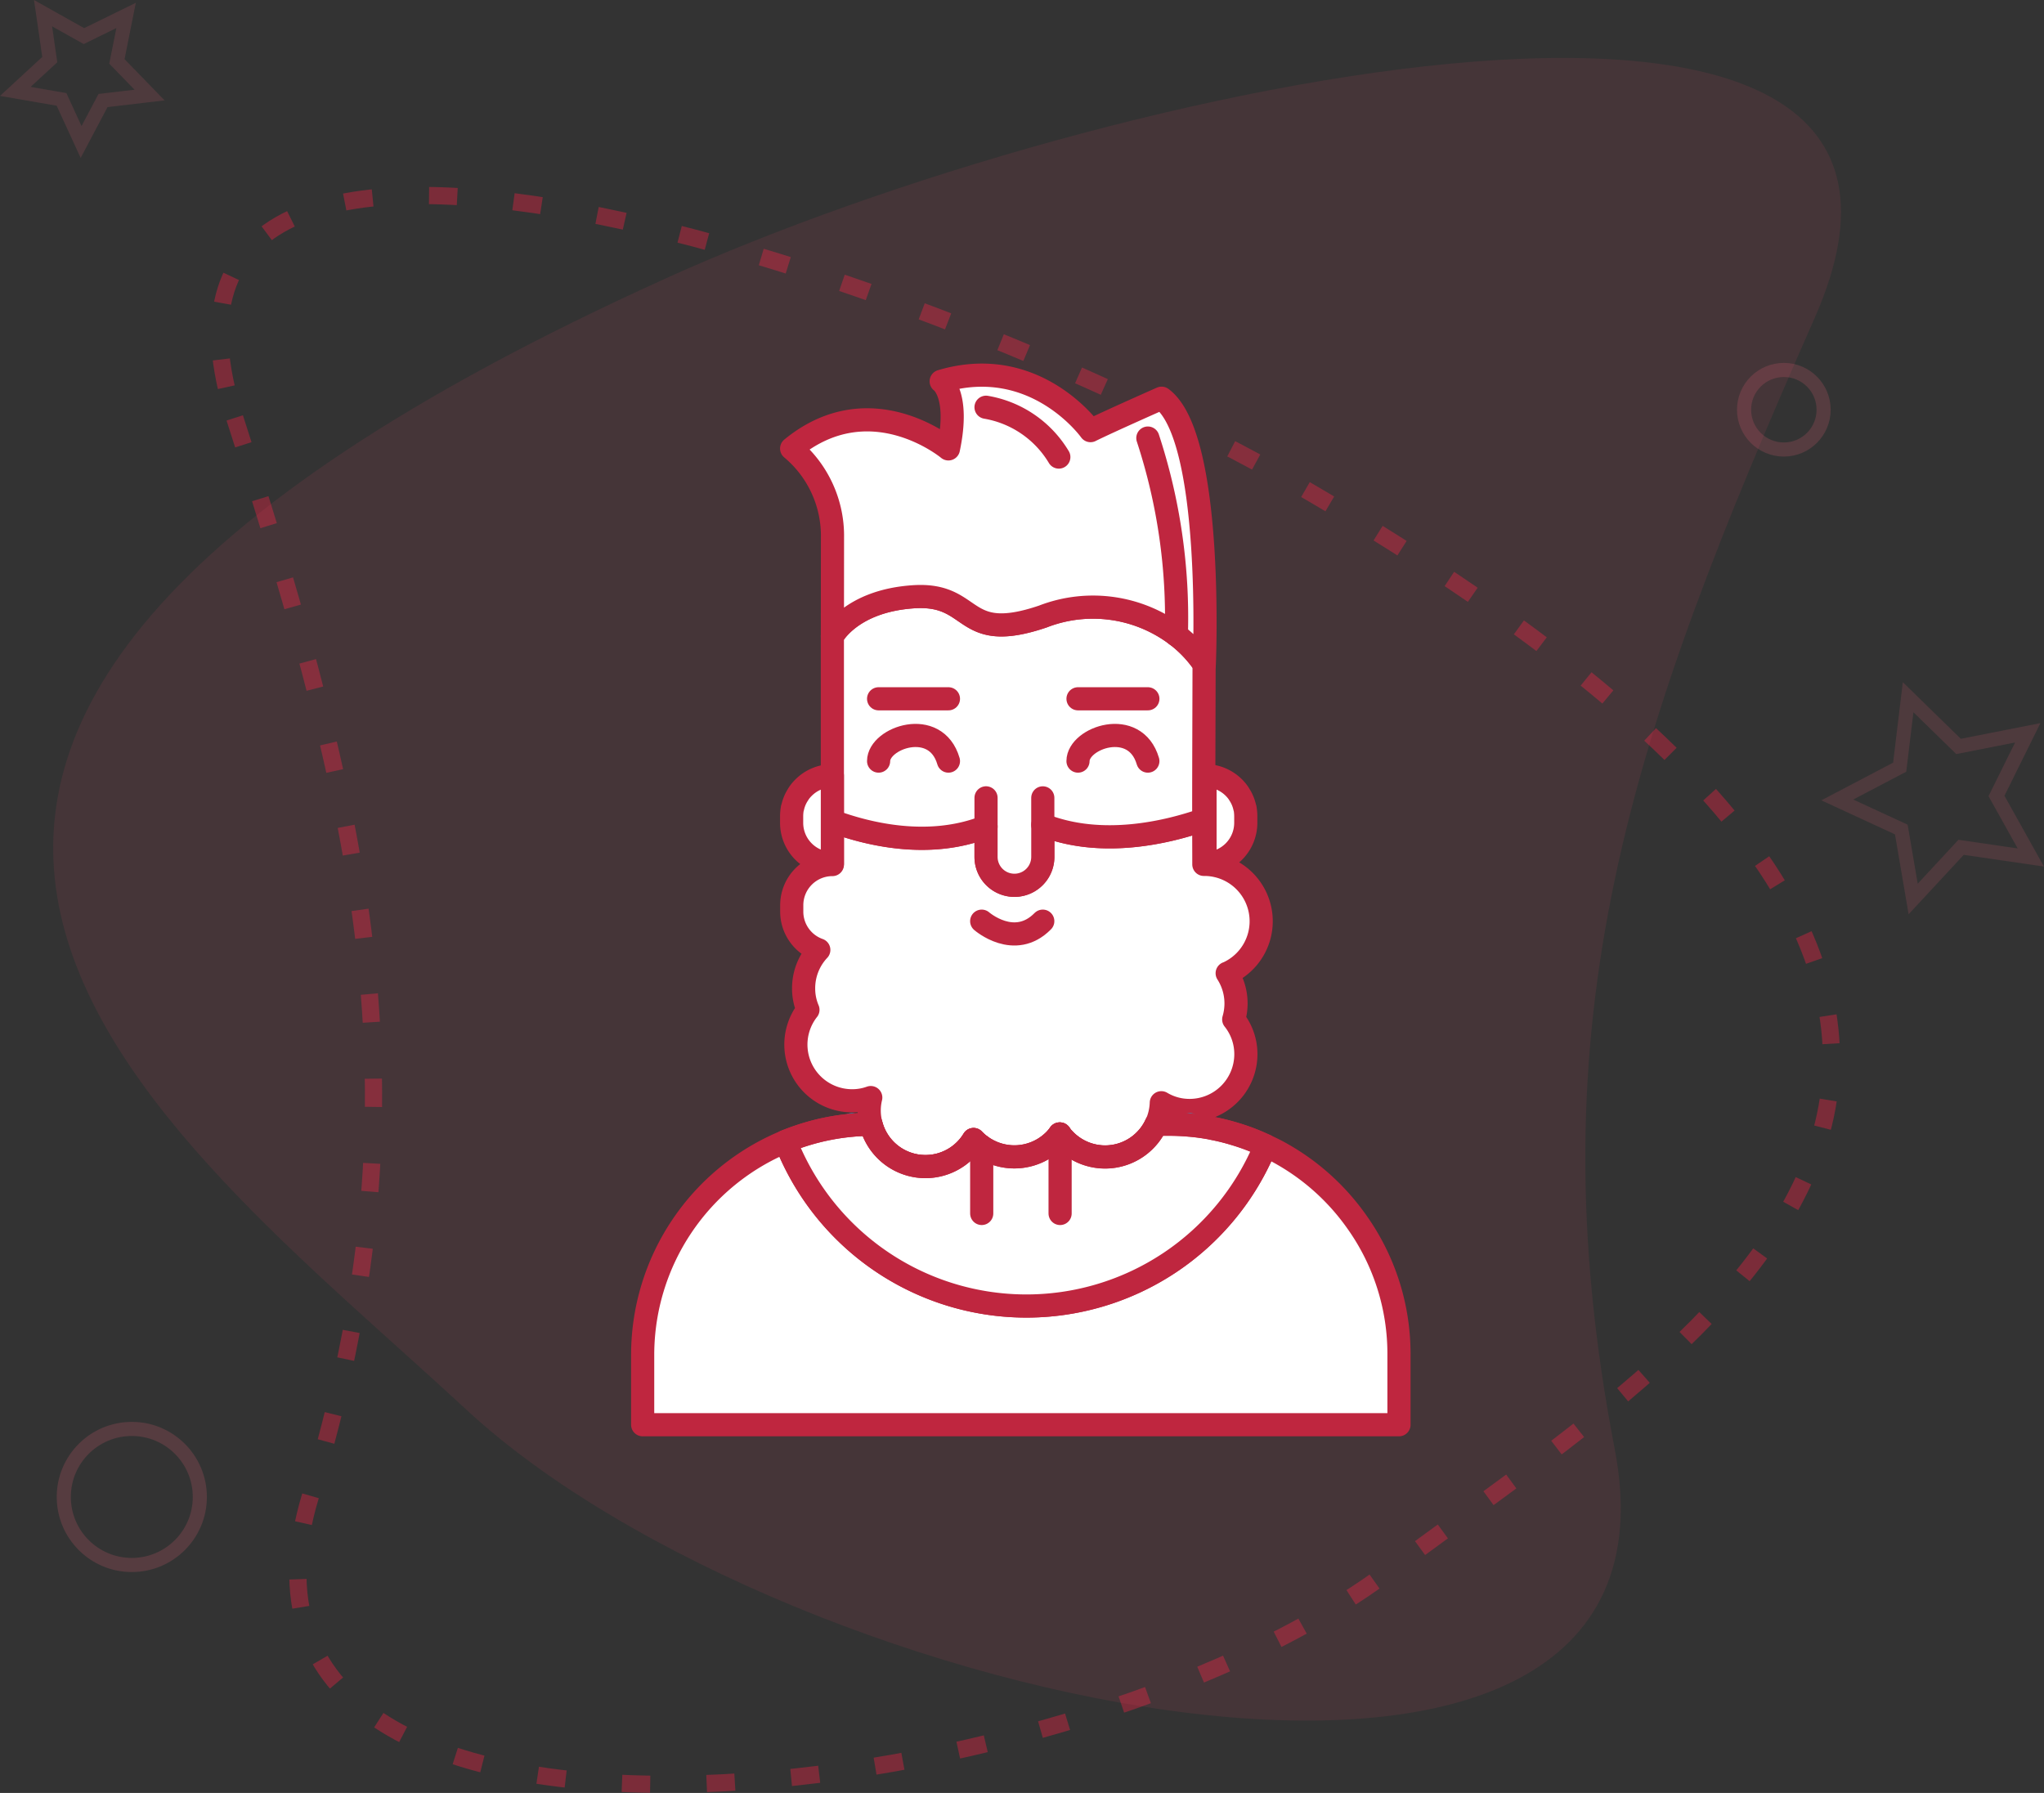 <svg xmlns="http://www.w3.org/2000/svg" width="169.422" height="148.613" viewBox="0 0 169.422 148.613">
    <rect x="0" y="0" width="169.422" height="148.613" fill="#333333" stroke="none"/>
    <defs>
        <style>
            .cls-1,.cls-3,.cls-4,.cls-6,.cls-7{fill:none}.cls-1,.cls-5,.cls-7,.cls-8{stroke:#bf263f}.cls-1,.cls-3,.cls-4{stroke-miterlimit:10}.cls-1{stroke-width:1.426px;stroke-dasharray:2.341 4.681;opacity:.512}.cls-2{fill:#ed4d67;opacity:.1}.cls-3,.cls-4{stroke:#f7657d;stroke-width:1.17px}.cls-3{opacity:.18}.cls-4{opacity:.14}.cls-5{fill:#fff}.cls-5,.cls-6,.cls-7,.cls-8{stroke-linecap:round;stroke-linejoin:round;stroke-width:1.919px}.cls-6{stroke:#4783b2}.cls-8{fill:#666}
        </style>
    </defs>
    <g id="_01" data-name="1" transform="translate(-281.667 -57.284)">
        <g id="Group_2358" data-name="Group 2358">
            <g id="Group_2354" data-name="Group 2354">
                <g id="Group_2352" data-name="Group 2352">
                    <path id="Path_826" d="M301.124 91.923c10.873 33.834 16.16 56.833 6.283 89.336-10.607 34.909 61.973 26.781 89.338 6.284 26.017-19.489 70.688-44.273-6.283-89.337-31.954-18.706-100.662-41.52-89.338-6.283z" class="cls-1" data-name="Path 826"/>
                    <path id="Path_777" d="M432.088 83.622c-15.262 34.576-23.41 58.314-16.578 93.791 7.339 38.1-68.522 21.435-95.187-3.286-25.353-23.5-69.842-54.685 16.577-93.79 35.871-16.237 111.076-32.724 95.188 3.285z" class="cls-2" data-name="Path 777"/>
                </g>
                <g id="Group_2356" data-name="Group 2356">
                    <circle id="Ellipse_80" cx="3.297" cy="3.297" r="3.297" class="cls-3" data-name="Ellipse 80" transform="translate(426.228 87.949)"/>
                    <path id="Path_823" d="M433.955 123.588l5.172-2.714.7-5.8 4.179 4.08 5.735-1.129-2.589 5.235 2.845 5.1-5.779-.845-3.973 4.283-.983-5.757z" class="cls-4" data-name="Path 823"/>
                    <path id="Path_828" d="M285.235 58.376l3.389 1.9 3.495-1.713-.762 3.812 2.708 2.788-3.859.454-1.817 3.437-1.623-3.531-3.83-.663 2.857-2.635z" class="cls-4" data-name="Path 828"/>
                    <circle id="Ellipse_81" cx="5.638" cy="5.638" r="5.638" class="cls-3" data-name="Ellipse 81" transform="translate(286.954 175.725)"/>
                </g>
            </g>
        </g>
        <g id="Group_2368" data-name="Group 2368" transform="translate(29.736 3.469)">
            <g id="Group_2361" data-name="Group 2361" transform="translate(317.556 103.258)">
                <g id="Group_2359" data-name="Group 2359" transform="translate(0 18.497)">
                    <path id="Path_829" d="M354.981 138.457a4.628 4.628 0 0 1 .733 2.508 4.7 4.7 0 0 1-.191 1.319 4.6 4.6 0 0 1 1.007 2.888 4.666 4.666 0 0 1-4.667 4.66 4.548 4.548 0 0 1-2.341-.641 4.655 4.655 0 0 1-8.1 2.981 2.424 2.424 0 0 1-.291-.347.138.138 0 0 1-.031-.038 3.721 3.721 0 0 1-.419.51 4.649 4.649 0 0 1-5.735.733 2.677 2.677 0 0 1-.313-.206 4.494 4.494 0 0 1-.671-.578 4.66 4.66 0 0 1-8.5-1.259 4.374 4.374 0 0 1-.153-1.155 4.491 4.491 0 0 1 .129-1.069 4.478 4.478 0 0 1-1.547.267 4.659 4.659 0 0 1-3.66-7.542 4.486 4.486 0 0 1-.358-1.776 4.634 4.634 0 0 1 1.258-3.188 3.368 3.368 0 0 1-2.242-3.186v-.512a3.371 3.371 0 0 1 3.364-3.378h.006v-3.6c2.888 1.077 7.977 2.35 12.736.462v2.509a2.353 2.353 0 0 0 4.706 0v-2.657c4.881 1.937 10.342.617 13.338-.435 0 1.365.008 2.631.008 3.707h.039a4.714 4.714 0 0 1 1.9 9.028z" class="cls-5" data-name="Path 829" transform="translate(-318.888 -125.728)"/>
                </g>
                <g id="Group_2360" data-name="Group 2360" transform="translate(3.369)">
                    <path id="Path_830" d="M356.768 107.666c0 .4 0 1.662-.016 3.408" class="cls-6" data-name="Path 830" transform="translate(-325.942 -105.473)"/>
                    <path id="Path_831" d="M353.43 110.839c-.007 3.394-.03 8.619-.03 12.889-3 1.052-8.458 2.372-13.338.435v2.657a2.353 2.353 0 0 1-4.706 0v-2.509c-4.759 1.882-9.845.609-12.737-.462v-15.32s1.518-2.922 6.727-3.272 3.843 3.973 10.716 1.639a11.493 11.493 0 0 1 11.066 1.526 10.275 10.275 0 0 1 2.302 2.417z" class="cls-5" data-name="Path 831" transform="translate(-322.62 -105.237)"/>
                </g>
            </g>
            <g id="Group_2364" data-name="Group 2364" transform="translate(305.2 147.034)">
                <g id="Group_2362" data-name="Group 2362" transform="translate(0 1.392)">
                    <path id="Path_832" d="M367.889 172.92v5.836H305.2v-5.836a19.14 19.14 0 0 1 11.851-17.645 21.424 21.424 0 0 0 39.778.357 14.728 14.728 0 0 1 1.495.763 19.07 19.07 0 0 1 6.085 5.567 18.856 18.856 0 0 1 3.48 10.958z" class="cls-5" data-name="Path 832" transform="translate(-305.2 -155.275)"/>
                </g>
                <g id="Group_2363" data-name="Group 2363" transform="translate(17.337)">
                    <path id="Line_265" d="M.022.045L0 0" class="cls-6" data-name="Line 265"/>
                    <path id="Line_266" d="M.022 0L0 .045" class="cls-6" data-name="Line 266" transform="translate(27.996)"/>
                </g>
            </g>
            <path id="Path_833" d="M358.1 155.478a21.424 21.424 0 0 1-39.778-.357 19.21 19.21 0 0 1 1.776-.626 18.794 18.794 0 0 1 3.73-.718c.22-.022.45-.038.671-.046.29-.023.595-.03.9-.03a4.66 4.66 0 0 0 8.5 1.259 4.489 4.489 0 0 0 .671.577 2.674 2.674 0 0 0 .313.206 4.7 4.7 0 0 0 5.735-.732 3.789 3.789 0 0 0 .419-.511.158.158 0 0 0 .03.039 2.482 2.482 0 0 0 .292.346 4.656 4.656 0 0 0 7.678-1.189h1.052c.578 0 1.136.023 1.708.076h.008c.625.053 1.228.139 1.838.252v.008a16.916 16.916 0 0 1 1.884.462 17.717 17.717 0 0 1 2.573.984z" class="cls-5" data-name="Path 833" transform="translate(-1.278 -6.695)"/>
            <path id="Line_267" d="M0 0v6.589" class="cls-7" data-name="Line 267" transform="translate(339.8 147.808)"/>
            <path id="Line_268" d="M0 5.549V0" class="cls-7" data-name="Line 268" transform="translate(333.303 148.847)"/>
            <path id="Path_834" d="M336.331 135.048s2.72 2.383 5.063 0" class="cls-7" data-name="Path 834" transform="translate(-3.03 -4.88)"/>
            <path id="Line_269" d="M0 2.39V0" class="cls-7" data-name="Line 269" transform="translate(333.661 119.946)"/>
            <path id="Line_270" d="M0 2.235V0" class="cls-7" data-name="Line 270" transform="translate(338.366 119.948)"/>
            <g id="Group_2365" data-name="Group 2365" transform="translate(324.756 111.736)">
                <path id="Path_835" d="M326.865 120.121c0-1.934 4.735-3.611 5.789 0" class="cls-7" data-name="Path 835" transform="translate(-326.865 -114.957)"/>
                <path id="Path_836" d="M345.175 120.121c0-1.934 4.728-3.611 5.79 0" class="cls-7" data-name="Path 836" transform="translate(-328.647 -114.957)"/>
                <path id="Line_271" d="M0 0h5.789" class="cls-7" data-name="Line 271"/>
                <path id="Line_272" d="M0 0h5.79" class="cls-7" data-name="Line 272" transform="translate(16.529)"/>
            </g>
            <path id="Path_837" d="M353.082 108.884c-.008-.008-.008-.015-.016-.023a10.275 10.275 0 0 0-2.3-2.417 11.493 11.493 0 0 0-11.066-1.526c-6.873 2.333-5.506-1.983-10.716-1.639s-6.727 3.272-6.727 3.272v-.077l.008-8.359a9.428 9.428 0 0 0-3.386-7.123c6.536-5.368 12.995.03 12.995.03.962-4.553-.6-5.6-.6-5.6 7.824-2.334 12.378 4.086 12.378 4.086 1.4-.7 5.89-2.685 5.89-2.685 4.358 3.208 3.54 22.061 3.54 22.061z" class="cls-5" data-name="Path 837" transform="translate(-1.331)"/>
            <path id="Path_838" d="M336.73 87.858a8.736 8.736 0 0 1 6.033 4.128" class="cls-8" data-name="Path 838" transform="translate(-3.069 -.287)"/>
            <path id="Path_839" d="M351.589 90.688a47.707 47.707 0 0 1 2.362 16.328" class="cls-8" data-name="Path 839" transform="translate(-4.515 -.563)"/>
            <g id="Group_2366" data-name="Group 2366" transform="translate(351.812 118.11)">
                <path id="Path_840" d="M360.216 125.07v.51a3.372 3.372 0 0 1-3.359 3.387h-.019v-7.277a3.372 3.372 0 0 1 2.395.991 3.1 3.1 0 0 1 .426.526v.008a3.2 3.2 0 0 1 .473 1.113.146.146 0 0 1 .023.053 3.989 3.989 0 0 1 .061.689z" class="cls-5" data-name="Path 840" transform="translate(-356.838 -121.69)"/>
            </g>
            <g id="Group_2367" data-name="Group 2367" transform="translate(317.547 118.112)">
                <path id="Path_841" d="M322.256 121.692v7.276a3.371 3.371 0 0 1-3.378-3.366v-.531a3.971 3.971 0 0 1 .061-.686.146.146 0 0 1 .023-.053 3.2 3.2 0 0 1 .473-1.113v-.008a3.063 3.063 0 0 1 .427-.525 3.371 3.371 0 0 1 2.394-.994z" class="cls-5" data-name="Path 841" transform="translate(-318.878 -121.692)"/>
            </g>
            <path id="Path_842" d="M318.329 155.121a19.816 19.816 0 0 1 1.776-.626 18.86 18.86 0 0 1 3.729-.717c.221-.023.45-.038.672-.046.29-.023.595-.031.9-.031a4.66 4.66 0 0 0 8.5 1.259 4.6 4.6 0 0 0 .672.578 2.67 2.67 0 0 0 .313.2 4.693 4.693 0 0 0 5.734-.732 3.717 3.717 0 0 0 .42-.51.135.135 0 0 0 .03.038 2.547 2.547 0 0 0 .292.347 4.658 4.658 0 0 0 7.678-1.19h1.055c.577 0 1.136.023 1.708.076h.008c.625.053 1.228.139 1.838.252v.008a17.116 17.116 0 0 1 1.884.462 17.737 17.737 0 0 1 2.57.984" class="cls-7" data-name="Path 842" transform="translate(-1.278 -6.696)"/>
        </g>
    </g>
</svg>
